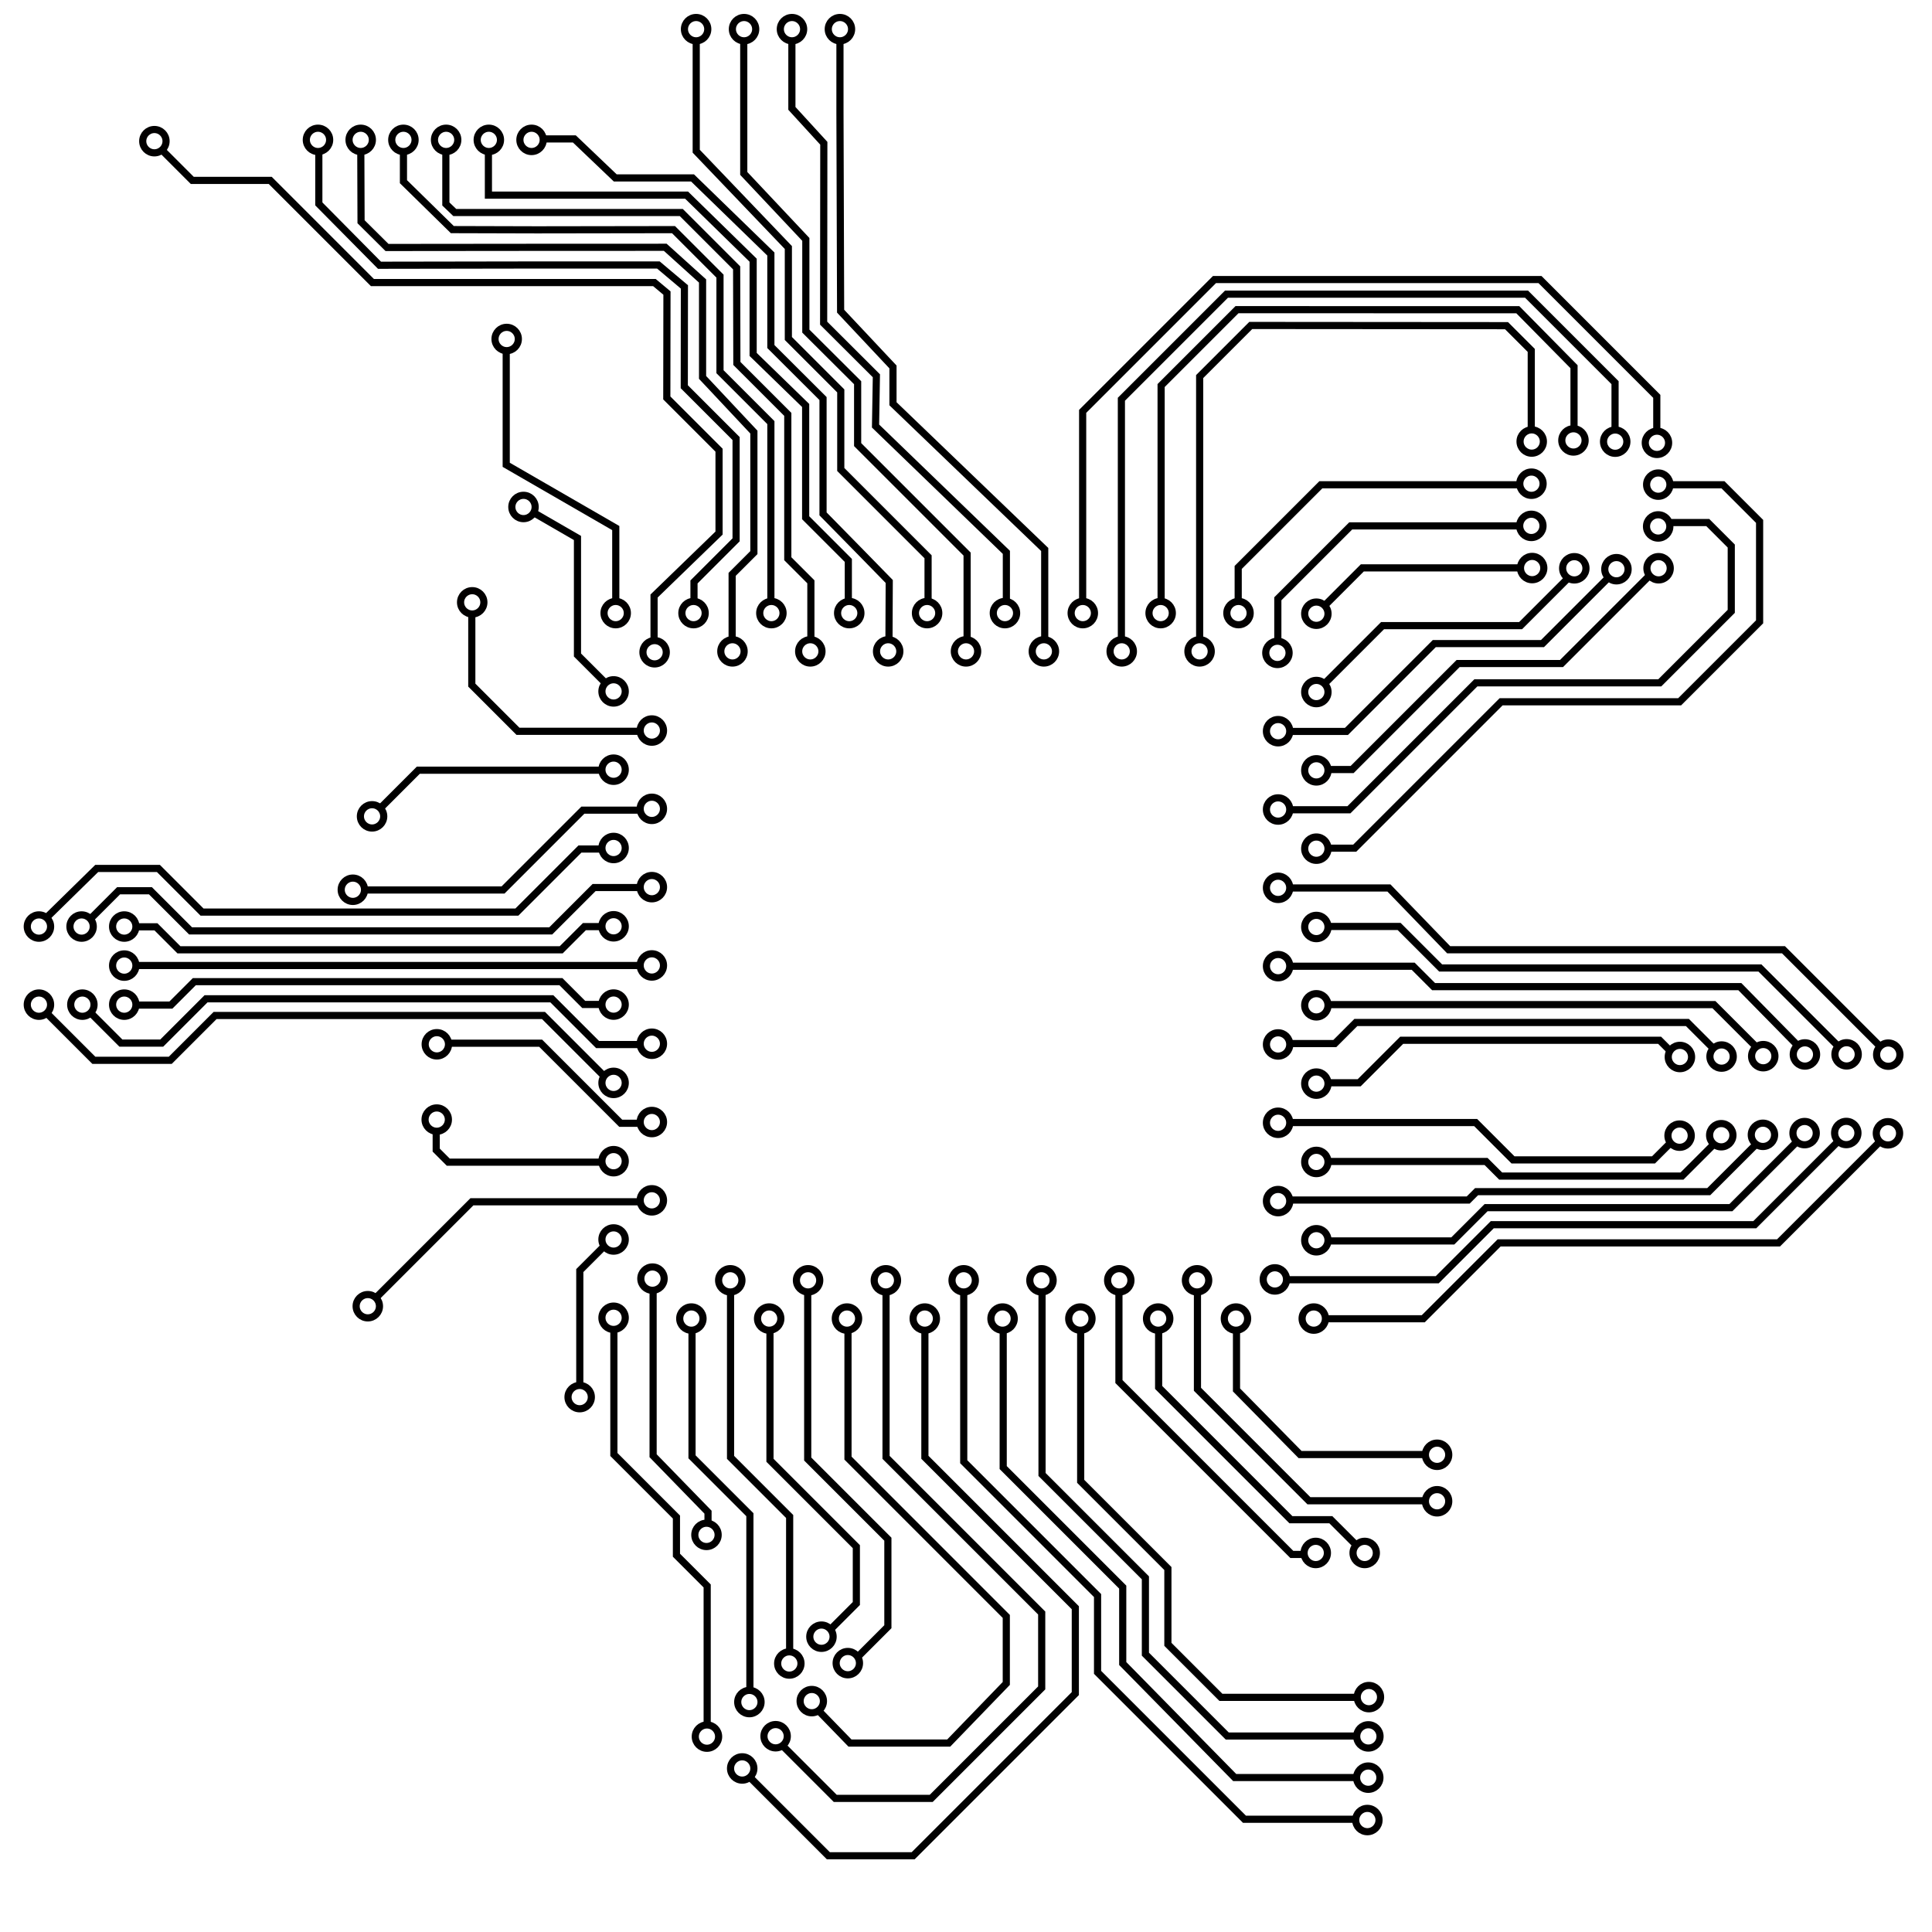 <?xml version="1.0" encoding="UTF-8" standalone="no"?>
<!-- Created with Inkscape (http://www.inkscape.org/) -->

<svg
   width="1000mm"
   height="1000mm"
   viewBox="0 0 1000 1000"
   version="1.1"
   id="svg5"
   inkscape:version="1.1.1 (eb90963e84, 2021-10-02)"
   sodipodi:docname="circuit-board.svg"
   xmlns:inkscape="http://www.inkscape.org/namespaces/inkscape"
   xmlns:sodipodi="http://sodipodi.sourceforge.net/DTD/sodipodi-0.dtd"
   xmlns="http://www.w3.org/2000/svg"
   xmlns:svg="http://www.w3.org/2000/svg">
  <sodipodi:namedview
     id="namedview7"
     pagecolor="#505050"
     bordercolor="#eeeeee"
     borderopacity="1"
     inkscape:pageshadow="0"
     inkscape:pageopacity="0"
     inkscape:pagecheckerboard="0"
     inkscape:document-units="mm"
     showgrid="false"
     width="1000mm"
     inkscape:zoom="0.41336002"
     inkscape:cx="2225.6627"
     inkscape:cy="983.40424"
     inkscape:window-width="2560"
     inkscape:window-height="1376"
     inkscape:window-x="1920"
     inkscape:window-y="27"
     inkscape:window-maximized="1"
     inkscape:current-layer="layer1"
     showguides="true"
     inkscape:guide-bbox="true" />
  <defs
     id="defs2">
    <linearGradient
       id="linearGradient5443"
       inkscape:swatch="solid">
      <stop
         style="stop-color:#020000;stop-opacity:1;"
         offset="0"
         id="stop5441" />
    </linearGradient>
  </defs>
  <g
     inkscape:label="Layer 1"
     inkscape:groupmode="layer"
     id="layer1">
    <g
       id="g4916">
      <circle
         style="fill:none;stroke:#020000;stroke-width:3.704;stroke-miterlimit:4;stroke-dasharray:none;stroke-opacity:1"
         id="path1003-9-9-7"
         cx="641.047"
         cy="317.338"
         r="6.04" />
      <circle
         style="fill:none;stroke:#020000;stroke-width:3.704;stroke-miterlimit:4;stroke-dasharray:none;stroke-opacity:1"
         id="path1003-3-29-4-6-0-90"
         cx="250.363"
         cy="-792.674"
         r="6.04"
         transform="rotate(90)" />
      <path
         style="fill:none;stroke:#000000;stroke-width:3.704;stroke-linecap:butt;stroke-linejoin:miter;stroke-opacity:1;stroke-miterlimit:4;stroke-dasharray:none"
         d="m 640.89,311.5 v -17.804 l 42.769,-42.769 h 102.941"
         id="path4813" />
    </g>
    <g
       id="g20959" />
    <g
       id="g2783">
      <g
         id="g40335">
        <circle
           style="fill:none;stroke:#020000;stroke-width:3.704;stroke-miterlimit:4;stroke-dasharray:none;stroke-opacity:1"
           id="path1003-3-29-4"
           cx="318.678"
           cy="317.338"
           r="6.04" />
        <circle
           style="fill:none;stroke:#020000;stroke-width:3.704;stroke-miterlimit:4;stroke-dasharray:none;stroke-opacity:1"
           id="path1003-3-29-4-7-72-2-6"
           cx="262.255"
           cy="175.466"
           r="6.04" />
        <path
           style="fill:none;stroke:#000000;stroke-width:3.704;stroke-linecap:butt;stroke-linejoin:miter;stroke-opacity:1;stroke-miterlimit:4;stroke-dasharray:none"
           d="M 318.722,311.257 V 273.323 L 262.019,240.585 V 181.743"
           id="path6538" />
      </g>
    </g>
    <g
       id="g2788">
      <circle
         style="fill:none;stroke:#020000;stroke-width:3.704;stroke-miterlimit:4;stroke-dasharray:none;stroke-opacity:1"
         id="path1003-3-29-8"
         cx="338.826"
         cy="337.602"
         r="6.04" />
      <circle
         style="fill:none;stroke:#020000;stroke-width:3.704;stroke-miterlimit:4;stroke-dasharray:none;stroke-opacity:1"
         id="path1003-3-29-4-7-72-2-1"
         cx="79.91"
         cy="73.069"
         r="6.04" />
      <path
         style="fill:none;stroke:#000000;stroke-width:3.704;stroke-linecap:butt;stroke-linejoin:miter;stroke-miterlimit:4;stroke-dasharray:none;stroke-opacity:1"
         d="m 338.538,331.768 v -23.269 L 372.177,275.918 V 233.017 l -27.04,-27.04 0.083,-54.296 -6.49,-5.432 H 284.864 192.754 L 139.871,93.367 H 99.516 L 82.968,76.818"
         id="path6736"
         sodipodi:nodetypes="cccccccccccc" />
    </g>
    <g
       id="g2793">
      <circle
         style="fill:none;stroke:#020000;stroke-width:3.704;stroke-miterlimit:4;stroke-dasharray:none;stroke-opacity:1"
         id="path1003-3-29"
         cx="358.974"
         cy="317.338"
         r="6.04" />
      <circle
         style="fill:none;stroke:#020000;stroke-width:3.704;stroke-miterlimit:4;stroke-dasharray:none;stroke-opacity:1"
         id="path1003-3-29-4-7-72-2"
         cx="164.588"
         cy="72.397"
         r="6.04" />
      <path
         style="fill:none;stroke:#000000;stroke-width:3.704;stroke-linecap:butt;stroke-linejoin:miter;stroke-miterlimit:4;stroke-dasharray:none;stroke-opacity:1"
         d="m 359.209,311.299 v -10.089 l 21.79,-21.79 V 226.992 l -26.815,-26.815 0.064,-51.67 -13.474,-11.358 h -58.624 l -85.721,0.14 -31.406,-31.742 V 78.877"
         id="path6738"
         sodipodi:nodetypes="ccccccccccc" />
    </g>
    <g
       id="g2874">
      <circle
         style="fill:none;stroke:#020000;stroke-width:3.704;stroke-miterlimit:4;stroke-dasharray:none;stroke-opacity:1"
         id="path1003"
         cx="379.122"
         cy="337.141"
         r="6.04" />
      <circle
         style="fill:none;stroke:#020000;stroke-width:3.704;stroke-miterlimit:4;stroke-dasharray:none;stroke-opacity:1"
         id="path1003-3-29-4-7-72"
         cx="186.697"
         cy="72.397"
         r="6.04" />
      <path
         style="fill:none;stroke:#000000;stroke-width:3.704;stroke-linecap:butt;stroke-linejoin:miter;stroke-miterlimit:4;stroke-dasharray:none;stroke-opacity:1"
         d="m 378.953,331.016 v -33.733 l 11.257,-11.257 v -62.375 l -26.562,-28.306 v -49.91 l -19.309,-17.439 -64.102,0.02 -79.924,0.078 -13.435,-13.328 -0.126,-36.452"
         id="path6740"
         sodipodi:nodetypes="ccccccccccc" />
    </g>
    <g
       id="g3036">
      <g
         id="g3079">
        <circle
           style="fill:none;stroke:#020000;stroke-width:3.704;stroke-miterlimit:4;stroke-dasharray:none;stroke-opacity:1"
           id="path1003-6"
           cx="419.418"
           cy="337.141"
           r="6.04" />
        <g
           id="g3164">
          <circle
             style="fill:none;stroke:#020000;stroke-width:3.704;stroke-miterlimit:4;stroke-dasharray:none;stroke-opacity:1"
             id="path1003-3-29-4-7-1"
             cx="230.915"
             cy="72.397"
             r="6.04" />
          <path
             style="fill:none;stroke:#000000;stroke-width:3.704;stroke-linecap:butt;stroke-linejoin:miter;stroke-miterlimit:4;stroke-dasharray:none;stroke-opacity:1"
             d="M 419.711,330.971 V 301.145 l -11.95,-11.95 V 214.475 L 381.402,188.117 381.281,138.646 352.633,109.999 h -76.065 -41.172 l -4.623,-4.427 V 78.423"
             id="path8048"
             sodipodi:nodetypes="ccccccccccc" />
        </g>
      </g>
    </g>
    <g
       id="g3122">
      <circle
         style="fill:none;stroke:#020000;stroke-width:3.704;stroke-miterlimit:4;stroke-dasharray:none;stroke-opacity:1"
         id="path1003-3-29-4-7-7"
         cx="253.024"
         cy="72.397"
         r="6.04" />
      <circle
         style="fill:none;stroke:#020000;stroke-width:3.704;stroke-miterlimit:4;stroke-dasharray:none;stroke-opacity:1"
         id="path1003-3-7"
         cx="439.566"
         cy="317.338"
         r="6.04" />
      <path
         style="fill:none;stroke:#000000;stroke-width:3.704;stroke-linecap:butt;stroke-linejoin:miter;stroke-miterlimit:4;stroke-dasharray:none;stroke-opacity:1"
         d="M 439.094,311.301 V 290.075 L 417.005,267.986 V 209.877 L 389.823,183.453 V 134.685 L 355.375,100.995 H 275.45 252.8 V 78.373"
         id="path8050"
         sodipodi:nodetypes="cccccccccc" />
    </g>
    <g
       id="g2917">
      <circle
         style="fill:none;stroke:#020000;stroke-width:3.704;stroke-miterlimit:4;stroke-dasharray:none;stroke-opacity:1"
         id="path1003-3"
         cx="399.27"
         cy="317.338"
         r="6.04" />
      <g
         id="g3244">
        <circle
           style="fill:none;stroke:#020000;stroke-width:3.704;stroke-miterlimit:4;stroke-dasharray:none;stroke-opacity:1"
           id="path1003-3-29-4-7"
           cx="208.806"
           cy="72.397"
           r="6.04" />
        <path
           style="fill:none;stroke:#000000;stroke-width:3.704;stroke-linecap:butt;stroke-linejoin:miter;stroke-miterlimit:4;stroke-dasharray:none;stroke-opacity:1"
           d="m 399.003,311.431 v -92.696 l -26.338,-26.338 v -49.484 l -24.055,-24.055 -70.66,0.106 -43.83,-0.12 -25.297,-24.805 v -15.553"
           id="path9909"
           sodipodi:nodetypes="ccccccccc" />
      </g>
    </g>
    <g
       id="g3522">
      <circle
         style="fill:none;stroke:#020000;stroke-width:3.704;stroke-miterlimit:4;stroke-dasharray:none;stroke-opacity:1"
         id="path1003-3-29-4-7-2"
         cx="275.134"
         cy="72.397"
         r="6.04" />
      <circle
         style="fill:none;stroke:#020000;stroke-width:3.704;stroke-miterlimit:4;stroke-dasharray:none;stroke-opacity:1"
         id="path1003-5"
         cx="459.714"
         cy="337.141"
         r="6.04" />
      <path
         style="fill:none;stroke:#000000;stroke-width:3.704;stroke-linecap:butt;stroke-linejoin:miter;stroke-miterlimit:4;stroke-dasharray:none;stroke-opacity:1"
         d="M 460.135,330.74 460.267,300.972 445.762,286.126 426,265.988 V 206.29 L 398.999,179.368 V 131.486 L 358.465,92.103 H 318.467 L 297.287,71.903 H 281.583"
         id="path18348"
         sodipodi:nodetypes="ccccccccccc" />
    </g>
    <g
       id="g3603">
      <circle
         style="fill:none;stroke:#020000;stroke-width:3.704;stroke-miterlimit:4;stroke-dasharray:none;stroke-opacity:1"
         id="path1003-3-3"
         cx="479.863"
         cy="317.338"
         r="6.04" />
      <circle
         style="fill:none;stroke:#020000;stroke-width:3.704;stroke-miterlimit:4;stroke-dasharray:none;stroke-opacity:1"
         id="path1003-3-3-9"
         cx="360.303"
         cy="15.095"
         r="6.04" />
      <path
         style="fill:none;stroke:#000000;stroke-width:3.704;stroke-linecap:butt;stroke-linejoin:miter;stroke-miterlimit:4;stroke-dasharray:none;stroke-opacity:1"
         d="m 480.366,311.396 v -23.205 l -45.183,-45.183 v -40.677 l -27.131,-27.131 v -47.083 L 360.366,78.271 V 21.583"
         id="path21372"
         sodipodi:nodetypes="cccccccc" />
    </g>
    <g
       id="g3646">
      <circle
         style="fill:none;stroke:#020000;stroke-width:3.704;stroke-miterlimit:4;stroke-dasharray:none;stroke-opacity:1"
         id="path1003-3-3-7"
         cx="385.117"
         cy="15.095"
         r="6.04" />
      <circle
         style="fill:none;stroke:#020000;stroke-width:3.704;stroke-miterlimit:4;stroke-dasharray:none;stroke-opacity:1"
         id="path1003-56"
         cx="500.011"
         cy="337.141"
         r="6.04" />
      <path
         style="fill:none;stroke:#000000;stroke-width:3.704;stroke-linecap:butt;stroke-linejoin:miter;stroke-miterlimit:4;stroke-dasharray:none;stroke-opacity:1"
         d="M 500.571,331.415 V 286.788 L 443.91,230.127 V 198.093 L 417.097,171.379 V 123.916 L 384.965,89.774 V 21.862"
         id="path21886"
         sodipodi:nodetypes="cccccccc" />
    </g>
    <g
       id="g3765">
      <circle
         style="fill:none;stroke:#020000;stroke-width:3.704;stroke-miterlimit:4;stroke-dasharray:none;stroke-opacity:1"
         id="path1003-3-3-76"
         cx="409.93"
         cy="15.095"
         r="6.04" />
      <circle
         style="fill:none;stroke:#020000;stroke-width:3.704;stroke-miterlimit:4;stroke-dasharray:none;stroke-opacity:1"
         id="path1003-3-2"
         cx="520.159"
         cy="317.338"
         r="6.04" />
      <path
         style="fill:none;stroke:#000000;stroke-width:3.704;stroke-linecap:butt;stroke-linejoin:miter;stroke-miterlimit:4;stroke-dasharray:none;stroke-opacity:1"
         d="m 520.897,311.283 v -25.386 l -67.721,-65.378 0.439,-26.015 -27.301,-27.227 0.09,-93.123 -16.525,-18.051 V 21.273"
         id="path22243"
         sodipodi:nodetypes="cccccccc" />
    </g>
    <g
       id="g3769">
      <g
         id="g3851">
        <circle
           style="fill:none;stroke:#020000;stroke-width:3.704;stroke-miterlimit:4;stroke-dasharray:none;stroke-opacity:1"
           id="path1003-3-3-73"
           cx="434.744"
           cy="15.095"
           r="6.04" />
        <circle
           style="fill:none;stroke:#020000;stroke-width:3.704;stroke-miterlimit:4;stroke-dasharray:none;stroke-opacity:1"
           id="path1003-9"
           cx="540.307"
           cy="337.141"
           r="6.04" />
        <path
           style="fill:none;stroke:#000000;stroke-width:3.704;stroke-linecap:butt;stroke-linejoin:miter;stroke-miterlimit:4;stroke-dasharray:none;stroke-opacity:1"
           d="M 540.742,331.15 V 284.416 L 462.205,208.991 V 189.933 L 435.1,161.071 434.759,58.016 V 21.44"
           id="path22245"
           sodipodi:nodetypes="ccccccc" />
      </g>
    </g>
    <g
       id="g49900">
      <g
         id="g51463">
        <circle
           style="fill:none;stroke:#020000;stroke-width:3.704;stroke-miterlimit:4;stroke-dasharray:none;stroke-opacity:1"
           id="path1003-9-9"
           cx="600.751"
           cy="317.338"
           r="6.04" />
        <circle
           style="fill:none;stroke:#020000;stroke-width:3.704;stroke-miterlimit:4;stroke-dasharray:none;stroke-opacity:1"
           id="path1003-3-29-4-6-0-4"
           cx="227.957"
           cy="-814.418"
           r="6.04"
           transform="rotate(90)" />
        <path
           style="fill:none;stroke:#000000;stroke-width:3.704;stroke-linecap:butt;stroke-linejoin:miter;stroke-miterlimit:4;stroke-dasharray:none;stroke-opacity:1"
           d="M 600.99,311.428 V 199.558 l 39.271,-39.271 145.353,0.015 29.097,29.506 v 31.928"
           id="path25149"
           sodipodi:nodetypes="cccccc" />
      </g>
    </g>
    <g
       id="g51458">
      <circle
         style="fill:none;stroke:#020000;stroke-width:3.704;stroke-miterlimit:4;stroke-dasharray:none;stroke-opacity:1"
         id="path1003-9-31"
         cx="580.603"
         cy="337.141"
         r="6.04" />
      <circle
         style="fill:none;stroke:#020000;stroke-width:3.704;stroke-miterlimit:4;stroke-dasharray:none;stroke-opacity:1"
         id="path1003-3-29-4-6-0-9"
         cx="228.598"
         cy="-836.025"
         r="6.04"
         transform="rotate(90)" />
      <path
         style="fill:none;stroke:#000000;stroke-width:3.704;stroke-linecap:butt;stroke-linejoin:miter;stroke-miterlimit:4;stroke-dasharray:none;stroke-opacity:1"
         d="m 580.43,331.187 v -124.538 l 54.403,-54.403 h 155.299 l 5.402,5.402 40.414,40.414 v 24.168"
         id="path25316"
         sodipodi:nodetypes="ccccccc" />
    </g>
    <g
       id="g51453">
      <circle
         style="fill:none;stroke:#020000;stroke-width:3.704;stroke-miterlimit:4;stroke-dasharray:none;stroke-opacity:1"
         id="path1003-3-1"
         cx="560.455"
         cy="317.338"
         r="6.04" />
      <circle
         style="fill:none;stroke:#020000;stroke-width:3.704;stroke-miterlimit:4;stroke-dasharray:none;stroke-opacity:1"
         id="path1003-3-29-4-6-0-5"
         cx="229.202"
         cy="-857.631"
         r="6.04"
         transform="rotate(90)" />
      <path
         style="fill:none;stroke:#000000;stroke-width:3.704;stroke-linecap:butt;stroke-linejoin:miter;stroke-miterlimit:4;stroke-dasharray:none;stroke-opacity:1"
         d="m 560.379,311.545 v -98.62 l 68.232,-68.232 h 168.483 l 8.491,8.491 51.966,51.966 v 18.585"
         id="path25693"
         sodipodi:nodetypes="ccccccc" />
    </g>
    <g
       id="g49895">
      <g
         id="g51468">
        <circle
           style="fill:none;stroke:#020000;stroke-width:3.704;stroke-miterlimit:4;stroke-dasharray:none;stroke-opacity:1"
           id="path1003-9-9-4"
           cx="620.899"
           cy="337.141"
           r="6.04" />
        <circle
           style="fill:none;stroke:#020000;stroke-width:3.704;stroke-miterlimit:4;stroke-dasharray:none;stroke-opacity:1"
           id="path1003-3-29-4-6-0"
           cx="228.531"
           cy="-792.812"
           r="6.04"
           transform="rotate(90)" />
        <path
           style="fill:none;stroke:#000000;stroke-width:3.704;stroke-linecap:butt;stroke-linejoin:miter;stroke-miterlimit:4;stroke-dasharray:none;stroke-opacity:1"
           d="M 620.945,330.985 V 194.908 l 26.443,-26.443 132.384,0.101 12.805,12.802 v 41.288"
           id="path26185"
           sodipodi:nodetypes="cccccc" />
      </g>
    </g>
    <g
       id="g4926">
      <circle
         style="fill:none;stroke:#020000;stroke-width:3.704;stroke-miterlimit:4;stroke-dasharray:none;stroke-opacity:1"
         id="path1003-3-29-4-6"
         cx="317.656"
         cy="-681.343"
         r="6.04"
         transform="rotate(90)" />
      <circle
         style="fill:none;stroke:#020000;stroke-width:3.704;stroke-miterlimit:4;stroke-dasharray:none;stroke-opacity:1"
         id="path1003-3-29-4-6-0-6"
         cx="294.026"
         cy="-793.038"
         r="6.04"
         transform="rotate(90)" />
      <path
         style="fill:none;stroke:#000000;stroke-width:3.704;stroke-linecap:butt;stroke-linejoin:miter;stroke-opacity:1;stroke-miterlimit:4;stroke-dasharray:none"
         d="m 685.706,313.364 19.429,-19.429 h 82.14"
         id="path4564" />
    </g>
    <g
       id="g4921">
      <circle
         style="fill:none;stroke:#020000;stroke-width:3.704;stroke-miterlimit:4;stroke-dasharray:none;stroke-opacity:1"
         id="path1003-3-29-8-0"
         cx="337.925"
         cy="-661.195"
         r="6.04"
         transform="rotate(90)" />
      <circle
         style="fill:none;stroke:#020000;stroke-width:3.704;stroke-miterlimit:4;stroke-dasharray:none;stroke-opacity:1"
         id="path1003-3-29-4-6-0-90-9"
         cx="272.194"
         cy="-792.621"
         r="6.04"
         transform="rotate(90)" />
      <path
         style="fill:none;stroke:#000000;stroke-width:3.704;stroke-linecap:butt;stroke-linejoin:miter;stroke-opacity:1;stroke-miterlimit:4;stroke-dasharray:none"
         d="m 661.401,331.475 v -21.547 l 37.726,-37.726 h 87.617"
         id="path4698" />
    </g>
    <g
       id="g5598">
      <circle
         style="fill:none;stroke:#020000;stroke-width:3.704;stroke-miterlimit:4;stroke-dasharray:none;stroke-opacity:1"
         id="path1003-3-29-1"
         cx="358.194"
         cy="-681.343"
         r="6.04"
         transform="rotate(90)" />
      <circle
         style="fill:none;stroke:#020000;stroke-width:3.704;stroke-miterlimit:4;stroke-dasharray:none;stroke-opacity:1"
         id="path1003-3-29-4-6-0-90-9-1"
         cx="294.147"
         cy="-814.853"
         r="6.04"
         transform="rotate(90)" />
      <path
         style="fill:none;stroke:#000000;stroke-width:3.704;stroke-linecap:butt;stroke-linejoin:miter;stroke-opacity:1;stroke-miterlimit:4;stroke-dasharray:none"
         d="M 685.623,353.81 715.612,323.822 h 71.455 l 23.866,-23.866"
         id="path4963" />
    </g>
    <g
       id="g5603">
      <circle
         style="fill:none;stroke:#020000;stroke-width:3.704;stroke-miterlimit:4;stroke-dasharray:none;stroke-opacity:1"
         id="path1003-50"
         cx="378.462"
         cy="-661.541"
         r="6.04"
         transform="rotate(90)" />
      <circle
         style="fill:none;stroke:#020000;stroke-width:3.704;stroke-miterlimit:4;stroke-dasharray:none;stroke-opacity:1"
         id="path1003-3-29-4-6-0-90-9-7"
         cx="294.619"
         cy="-836.667"
         r="6.04"
         transform="rotate(90)" />
      <path
         style="fill:none;stroke:#000000;stroke-width:3.704;stroke-linecap:butt;stroke-linejoin:miter;stroke-miterlimit:4;stroke-dasharray:none;stroke-opacity:1"
         d="m 667.948,378.588 h 28.964 l 45.469,-45.469 h 56.005 l 34.296,-34.296"
         id="path5160"
         sodipodi:nodetypes="ccccc" />
    </g>
    <g
       id="g5608">
      <circle
         style="fill:none;stroke:#020000;stroke-width:3.704;stroke-miterlimit:4;stroke-dasharray:none;stroke-opacity:1"
         id="path1003-3-36"
         cx="398.731"
         cy="-681.343"
         r="6.04"
         transform="rotate(90)" />
      <circle
         style="fill:none;stroke:#020000;stroke-width:3.704;stroke-miterlimit:4;stroke-dasharray:none;stroke-opacity:1"
         id="path1003-3-29-4-6-0-1"
         cx="294.123"
         cy="-858.481"
         r="6.04"
         transform="rotate(90)" />
      <path
         style="fill:none;stroke:#000000;stroke-width:3.704;stroke-linecap:butt;stroke-linejoin:miter;stroke-miterlimit:4;stroke-dasharray:none;stroke-opacity:1"
         d="m 687.889,398.316 h 11.96 l 54.876,-54.876 h 53.521 l 45.181,-45.181"
         id="path5162"
         sodipodi:nodetypes="ccccc" />
    </g>
    <g
       id="g6022">
      <circle
         style="fill:none;stroke:#020000;stroke-width:3.704;stroke-miterlimit:4;stroke-dasharray:none;stroke-opacity:1"
         id="path1003-3-29-4-6-0-90-9-71"
         cx="272.482"
         cy="-858.266"
         r="6.04"
         transform="rotate(90)" />
      <circle
         style="fill:none;stroke:#020000;stroke-width:3.704;stroke-miterlimit:4;stroke-dasharray:none;stroke-opacity:1"
         id="path1003-6-3"
         cx="419"
         cy="-661.541"
         r="6.04"
         transform="rotate(90)" />
      <path
         style="fill:none;stroke:#000000;stroke-width:3.704;stroke-linecap:butt;stroke-linejoin:miter;stroke-miterlimit:4;stroke-dasharray:none;stroke-opacity:1"
         d="m 667.077,419.124 h 31.136 l 65.685,-65.685 h 95.2 l 37.001,-37.001 v -33.806 l -12.16,-12.16 h -18.906"
         id="path5788"
         sodipodi:nodetypes="cccccccc" />
    </g>
    <g
       id="g6027">
      <circle
         style="fill:none;stroke:#020000;stroke-width:3.704;stroke-miterlimit:4;stroke-dasharray:none;stroke-opacity:1"
         id="path1003-3-29-4-6-0-90-9-15"
         cx="250.842"
         cy="-858.315"
         r="6.04"
         transform="rotate(90)" />
      <circle
         style="fill:none;stroke:#020000;stroke-width:3.704;stroke-miterlimit:4;stroke-dasharray:none;stroke-opacity:1"
         id="path1003-3-7-2"
         cx="439.268"
         cy="-681.343"
         r="6.04"
         transform="rotate(90)" />
      <path
         style="fill:none;stroke:#000000;stroke-width:3.704;stroke-linecap:butt;stroke-linejoin:miter;stroke-miterlimit:4;stroke-dasharray:none;stroke-opacity:1"
         d="m 687.747,439.012 h 13.455 l 75.764,-75.764 h 92.407 l 41.394,-41.394 v -51.988 l -18.939,-18.939 h -27.088"
         id="path5790"
         sodipodi:nodetypes="cccccccc" />
    </g>
    <g
       id="g20516">
      <circle
         style="fill:none;stroke:#020000;stroke-width:3.704;stroke-miterlimit:4;stroke-dasharray:none;stroke-opacity:1"
         id="path1003-5-0"
         cx="459.537"
         cy="-661.541"
         r="6.04"
         transform="rotate(90)" />
      <circle
         style="fill:none;stroke:#020000;stroke-width:3.704;stroke-miterlimit:4;stroke-dasharray:none;stroke-opacity:1"
         id="path1003-9-9-76-3-1"
         cx="545.884"
         cy="-977.363"
         r="6.04"
         transform="rotate(90)" />
      <path
         style="fill:none;stroke:#000000;stroke-width:3.704;stroke-linecap:butt;stroke-linejoin:miter;stroke-miterlimit:4;stroke-dasharray:none;stroke-opacity:1"
         d="m 667.932,459.624 h 50.991 l 30.897,31.955 h 173.294 l 49.694,49.694"
         id="path1148"
         sodipodi:nodetypes="ccccc" />
    </g>
    <g
       id="g20521">
      <circle
         style="fill:none;stroke:#020000;stroke-width:3.704;stroke-miterlimit:4;stroke-dasharray:none;stroke-opacity:1"
         id="path1003-3-3-6"
         cx="479.806"
         cy="-681.343"
         r="6.04"
         transform="rotate(90)" />
      <circle
         style="fill:none;stroke:#020000;stroke-width:3.704;stroke-miterlimit:4;stroke-dasharray:none;stroke-opacity:1"
         id="path1003-9-9-76-67-2"
         cx="545.724"
         cy="-955.794"
         r="6.04"
         transform="rotate(90)" />
      <path
         style="fill:none;stroke:#000000;stroke-width:3.704;stroke-linecap:butt;stroke-linejoin:miter;stroke-miterlimit:4;stroke-dasharray:none;stroke-opacity:1"
         d="m 687.851,479.538 h 36.334 l 21.498,21.498 h 153.578 11.687 l 39.992,39.992"
         id="path1392"
         sodipodi:nodetypes="cccccc" />
    </g>
    <g
       id="g20526">
      <circle
         style="fill:none;stroke:#020000;stroke-width:3.704;stroke-miterlimit:4;stroke-dasharray:none;stroke-opacity:1"
         id="path1003-56-1"
         cx="500.074"
         cy="-661.541"
         r="6.04"
         transform="rotate(90)" />
      <circle
         style="fill:none;stroke:#020000;stroke-width:3.704;stroke-miterlimit:4;stroke-dasharray:none;stroke-opacity:1"
         id="path1003-9-9-76-5-7"
         cx="545.785"
         cy="-934.225"
         r="6.04"
         transform="rotate(90)" />
      <path
         style="fill:none;stroke:#000000;stroke-width:3.704;stroke-linecap:butt;stroke-linejoin:miter;stroke-miterlimit:4;stroke-dasharray:none;stroke-opacity:1"
         d="m 667.089,500.123 h 64.373 l 10.548,10.548 h 158.52 l 29.653,30.182"
         id="path2208"
         sodipodi:nodetypes="ccccc" />
    </g>
    <g
       id="g20531">
      <circle
         style="fill:none;stroke:#020000;stroke-width:3.704;stroke-miterlimit:4;stroke-dasharray:none;stroke-opacity:1"
         id="path1003-3-2-5"
         cx="520.343"
         cy="-681.343"
         r="6.04"
         transform="rotate(90)" />
      <circle
         style="fill:none;stroke:#020000;stroke-width:3.704;stroke-miterlimit:4;stroke-dasharray:none;stroke-opacity:1"
         id="path1003-9-9-76-35-0"
         cx="546.669"
         cy="-912.656"
         r="6.04"
         transform="rotate(90)" />
      <path
         style="fill:none;stroke:#000000;stroke-width:3.704;stroke-linecap:butt;stroke-linejoin:miter;stroke-miterlimit:4;stroke-dasharray:none;stroke-opacity:1"
         d="m 688.154,519.994 h 198.977 l 22.938,22.938"
         id="path2756"
         sodipodi:nodetypes="ccc" />
    </g>
    <g
       id="g20536">
      <circle
         style="fill:none;stroke:#020000;stroke-width:3.704;stroke-miterlimit:4;stroke-dasharray:none;stroke-opacity:1"
         id="path1003-9-5"
         cx="540.612"
         cy="-661.541"
         r="6.04"
         transform="rotate(90)" />
      <circle
         style="fill:none;stroke:#020000;stroke-width:3.704;stroke-miterlimit:4;stroke-dasharray:none;stroke-opacity:1"
         id="path1003-9-9-76-62-9"
         cx="546.874"
         cy="-891.087"
         r="6.04"
         transform="rotate(90)" />
      <path
         style="fill:none;stroke:#000000;stroke-width:3.704;stroke-linecap:butt;stroke-linejoin:miter;stroke-miterlimit:4;stroke-dasharray:none;stroke-opacity:1"
         d="m 667.187,540.151 h 23.694 l 10.902,-10.902 h 171.626 l 13.444,13.444"
         id="path3304"
         sodipodi:nodetypes="ccccc" />
    </g>
    <g
       id="g20541">
      <circle
         style="fill:none;stroke:#020000;stroke-width:3.704;stroke-miterlimit:4;stroke-dasharray:none;stroke-opacity:1"
         id="path1003-9-9-76-9-3"
         cx="547.098"
         cy="-869.518"
         r="6.04"
         transform="rotate(90)" />
      <circle
         style="fill:none;stroke:#020000;stroke-width:3.704;stroke-miterlimit:4;stroke-dasharray:none;stroke-opacity:1"
         id="path1003-3-1-9"
         cx="560.88"
         cy="-681.343"
         r="6.04"
         transform="rotate(90)" />
      <path
         style="fill:none;stroke:#000000;stroke-width:3.704;stroke-linecap:butt;stroke-linejoin:miter;stroke-miterlimit:4;stroke-dasharray:none;stroke-opacity:1"
         d="m 687.353,560.443 h 16.155 l 22.005,-22.005 h 133.494 l 5.709,5.709"
         id="path4574"
         sodipodi:nodetypes="ccccc" />
    </g>
    <g
       id="g20683">
      <circle
         style="fill:none;stroke:#020000;stroke-width:3.704;stroke-miterlimit:4;stroke-dasharray:none;stroke-opacity:1"
         id="path1003-9-9-76-3"
         cx="586.597"
         cy="-977.202"
         r="6.04"
         transform="rotate(90)" />
      <circle
         style="fill:none;stroke:#020000;stroke-width:3.704;stroke-miterlimit:4;stroke-dasharray:none;stroke-opacity:1"
         id="path1003-3-29-4-6-5"
         cx="-680.004"
         cy="-682.492"
         r="6.04"
         transform="scale(-1)" />
      <path
         style="fill:none;stroke:#000000;stroke-width:3.704;stroke-linecap:butt;stroke-linejoin:miter;stroke-miterlimit:4;stroke-dasharray:none;stroke-opacity:1"
         d="m 686.064,682.587 h 50.621 l 39.256,-39.256 h 144.611 l 52,-52"
         id="path5658"
         sodipodi:nodetypes="ccccc" />
    </g>
    <g
       id="g20602">
      <circle
         style="fill:none;stroke:#020000;stroke-width:3.704;stroke-miterlimit:4;stroke-dasharray:none;stroke-opacity:1"
         id="path1003-9-9-76-67"
         cx="586.438"
         cy="-955.633"
         r="6.04"
         transform="rotate(90)" />
      <circle
         style="fill:none;stroke:#020000;stroke-width:3.704;stroke-miterlimit:4;stroke-dasharray:none;stroke-opacity:1"
         id="path1003-3-29-8-0-2"
         cx="-659.87"
         cy="-662.223"
         r="6.04"
         transform="scale(-1)" />
      <path
         style="fill:none;stroke:#000000;stroke-width:3.704;stroke-linecap:butt;stroke-linejoin:miter;stroke-miterlimit:4;stroke-dasharray:none;stroke-opacity:1"
         d="m 665.84,662.383 h 78.074 l 28.468,-28.468 h 135.885 l 43.099,-43.099"
         id="path6020"
         sodipodi:nodetypes="ccccc" />
    </g>
    <g
       id="g20597">
      <circle
         style="fill:none;stroke:#020000;stroke-width:3.704;stroke-miterlimit:4;stroke-dasharray:none;stroke-opacity:1"
         id="path1003-9-9-76-5"
         cx="586.499"
         cy="-934.064"
         r="6.04"
         transform="rotate(90)" />
      <circle
         style="fill:none;stroke:#020000;stroke-width:3.704;stroke-miterlimit:4;stroke-dasharray:none;stroke-opacity:1"
         id="path1003-9-9-7-6"
         cx="641.955"
         cy="-681.343"
         r="6.04"
         transform="rotate(90)" />
      <path
         style="fill:none;stroke:#000000;stroke-width:3.704;stroke-linecap:butt;stroke-linejoin:miter;stroke-opacity:1;stroke-miterlimit:4;stroke-dasharray:none"
         d="m 687.307,642.309 h 64.657 l 17.224,-17.224 h 126.714 l 33.86,-33.86"
         id="path6230" />
    </g>
    <g
       id="g53005">
      <g
         id="g20554" />
      <g
         id="g53068">
        <circle
           style="fill:none;stroke:#020000;stroke-width:3.704;stroke-miterlimit:4;stroke-dasharray:none;stroke-opacity:1"
           id="path1003-9-9-76-35"
           cx="587.383"
           cy="-912.495"
           r="6.04"
           transform="rotate(90)" />
        <circle
           style="fill:none;stroke:#020000;stroke-width:3.704;stroke-miterlimit:4;stroke-dasharray:none;stroke-opacity:1"
           id="path1003-9-9-4-5"
           cx="621.686"
           cy="-661.541"
           r="6.04"
           transform="rotate(90)" />
        <path
           style="fill:none;stroke:#000000;stroke-width:3.704;stroke-linecap:butt;stroke-linejoin:miter;stroke-miterlimit:4;stroke-dasharray:none;stroke-opacity:1"
           d="m 668.307,621.134 h 91.628 l 4.335,-4.335 h 120.175 l 24.381,-24.381"
           id="path6284"
           sodipodi:nodetypes="ccccc" />
      </g>
    </g>
    <g
       id="g20551">
      <circle
         style="fill:none;stroke:#020000;stroke-width:3.704;stroke-miterlimit:4;stroke-dasharray:none;stroke-opacity:1"
         id="path1003-9-9-76"
         cx="601.418"
         cy="-681.343"
         r="6.04"
         transform="rotate(90)" />
      <circle
         style="fill:none;stroke:#020000;stroke-width:3.704;stroke-miterlimit:4;stroke-dasharray:none;stroke-opacity:1"
         id="path1003-9-9-76-62"
         cx="587.588"
         cy="-890.925"
         r="6.04"
         transform="rotate(90)" />
      <path
         style="fill:none;stroke:#000000;stroke-width:3.704;stroke-linecap:butt;stroke-linejoin:miter;stroke-miterlimit:4;stroke-dasharray:none;stroke-opacity:1"
         d="m 687.25,601.172 h 81.938 l 7.551,7.551 h 93.862 l 16.618,-16.618"
         id="path6836"
         sodipodi:nodetypes="ccccc" />
    </g>
    <g
       id="g20546">
      <circle
         style="fill:none;stroke:#020000;stroke-width:3.704;stroke-miterlimit:4;stroke-dasharray:none;stroke-opacity:1"
         id="path1003-9-31-4"
         cx="581.149"
         cy="-661.541"
         r="6.04"
         transform="rotate(90)" />
      <circle
         style="fill:none;stroke:#020000;stroke-width:3.704;stroke-miterlimit:4;stroke-dasharray:none;stroke-opacity:1"
         id="path1003-9-9-76-9"
         cx="587.812"
         cy="-869.356"
         r="6.04"
         transform="rotate(90)" />
      <path
         style="fill:none;stroke:#000000;stroke-width:3.704;stroke-linecap:butt;stroke-linejoin:miter;stroke-miterlimit:4;stroke-dasharray:none;stroke-opacity:1"
         d="m 667.451,581.017 h 96.335 l 19.332,19.332 h 72.744 l 8.699,-8.699"
         id="path6890"
         sodipodi:nodetypes="ccccc" />
    </g>
    <g
       id="g20688">
      <circle
         style="fill:none;stroke:#020000;stroke-width:3.704;stroke-miterlimit:4;stroke-dasharray:none;stroke-opacity:1"
         id="path1003-3-29-1-5"
         cx="-639.735"
         cy="-682.492"
         r="6.04"
         transform="scale(-1)" />
      <circle
         style="fill:none;stroke:#020000;stroke-width:3.704;stroke-miterlimit:4;stroke-dasharray:none;stroke-opacity:1"
         id="path1003-3-3-6-4-6"
         cx="-743.826"
         cy="-752.988"
         r="6.04"
         transform="scale(-1)" />
      <path
         style="fill:none;stroke:#000000;stroke-width:3.704;stroke-linecap:butt;stroke-linejoin:miter;stroke-miterlimit:4;stroke-dasharray:none;stroke-opacity:1"
         d="m 640.01,688.134 0,31.294 32.921,33.45 h 64.204"
         id="path8860"
         sodipodi:nodetypes="cccc" />
    </g>
    <g
       id="g20693">
      <circle
         style="fill:none;stroke:#020000;stroke-width:3.704;stroke-miterlimit:4;stroke-dasharray:none;stroke-opacity:1"
         id="path1003-50-7"
         cx="-619.601"
         cy="-662.689"
         r="6.04"
         transform="scale(-1)" />
      <circle
         style="fill:none;stroke:#020000;stroke-width:3.704;stroke-miterlimit:4;stroke-dasharray:none;stroke-opacity:1"
         id="path1003-3-3-6-4-6-0"
         cx="-743.826"
         cy="-777.051"
         r="6.04"
         transform="scale(-1)" />
      <path
         style="fill:none;stroke:#000000;stroke-width:3.704;stroke-linecap:butt;stroke-linejoin:miter;stroke-opacity:1;stroke-miterlimit:4;stroke-dasharray:none"
         d="m 619.799,668.984 v 50.109 l 57.684,57.684 h 60.133"
         id="path8862" />
    </g>
    <g
       id="g20774">
      <circle
         style="fill:none;stroke:#020000;stroke-width:3.704;stroke-miterlimit:4;stroke-dasharray:none;stroke-opacity:1"
         id="path1003-3-36-4"
         cx="-599.467"
         cy="-682.492"
         r="6.04"
         transform="scale(-1)" />
      <circle
         style="fill:none;stroke:#020000;stroke-width:3.704;stroke-miterlimit:4;stroke-dasharray:none;stroke-opacity:1"
         id="path1003-3-3-6-4-6-6"
         cx="-706.362"
         cy="-803.807"
         r="6.04"
         transform="scale(-1)" />
      <path
         style="fill:none;stroke:#000000;stroke-width:3.704;stroke-linecap:butt;stroke-linejoin:miter;stroke-opacity:1;stroke-miterlimit:4;stroke-dasharray:none"
         d="m 599.706,687.996 v 30.139 l 68.465,68.465 h 20.663 l 12.823,12.823"
         id="path8864" />
    </g>
    <g
       id="g20779">
      <circle
         style="fill:none;stroke:#020000;stroke-width:3.704;stroke-miterlimit:4;stroke-dasharray:none;stroke-opacity:1"
         id="path1003-6-3-4"
         cx="-579.333"
         cy="-662.689"
         r="6.04"
         transform="scale(-1)" />
      <circle
         style="fill:none;stroke:#020000;stroke-width:3.704;stroke-miterlimit:4;stroke-dasharray:none;stroke-opacity:1"
         id="path1003-3-3-6-4-6-2"
         cx="-681.027"
         cy="-803.807"
         r="6.04"
         transform="scale(-1)" />
      <path
         style="fill:none;stroke:#000000;stroke-width:3.704;stroke-linecap:butt;stroke-linejoin:miter;stroke-miterlimit:4;stroke-dasharray:none;stroke-opacity:1"
         d="m 579.159,667.99 v 47.103 l 89.484,89.484 h 6.662"
         id="path8866"
         sodipodi:nodetypes="cccc" />
    </g>
    <g
       id="g20784">
      <circle
         style="fill:none;stroke:#020000;stroke-width:3.704;stroke-miterlimit:4;stroke-dasharray:none;stroke-opacity:1"
         id="path1003-3-7-2-7"
         cx="-559.199"
         cy="-682.492"
         r="6.04"
         transform="scale(-1)" />
      <circle
         style="fill:none;stroke:#020000;stroke-width:3.704;stroke-miterlimit:4;stroke-dasharray:none;stroke-opacity:1"
         id="path1003-3-3-6-4-6-61"
         cx="-708.541"
         cy="-878.424"
         r="6.04"
         transform="scale(-1)" />
      <path
         style="fill:none;stroke:#000000;stroke-width:3.704;stroke-linecap:butt;stroke-linejoin:miter;stroke-miterlimit:4;stroke-dasharray:none;stroke-opacity:1"
         d="m 559.358,688.889 v 77.839 l 45.138,45.138 v 39.24 l 27.437,27.437 h 70.977"
         id="path12154"
         sodipodi:nodetypes="cccccc" />
    </g>
    <g
       id="g20789">
      <circle
         style="fill:none;stroke:#020000;stroke-width:3.704;stroke-miterlimit:4;stroke-dasharray:none;stroke-opacity:1"
         id="path1003-5-0-4"
         cx="-539.065"
         cy="-662.689"
         r="6.04"
         transform="scale(-1)" />
      <circle
         style="fill:none;stroke:#020000;stroke-width:3.704;stroke-miterlimit:4;stroke-dasharray:none;stroke-opacity:1"
         id="path1003-3-3-6-4-6-8"
         cx="-708.266"
         cy="-898.757"
         r="6.04"
         transform="scale(-1)" />
      <path
         style="fill:none;stroke:#000000;stroke-width:3.704;stroke-linecap:butt;stroke-linejoin:miter;stroke-miterlimit:4;stroke-dasharray:none;stroke-opacity:1"
         d="m 539.352,668.67 v 94.516 l 53.505,53.505 v 39.506 l 42.363,42.363 h 68.012"
         id="path12516"
         sodipodi:nodetypes="cccccc" />
    </g>
    <g
       id="g20794">
      <circle
         style="fill:none;stroke:#020000;stroke-width:3.704;stroke-miterlimit:4;stroke-dasharray:none;stroke-opacity:1"
         id="path1003-3-3-6-4"
         cx="-518.931"
         cy="-682.492"
         r="6.04"
         transform="scale(-1)" />
      <circle
         style="fill:none;stroke:#020000;stroke-width:3.704;stroke-miterlimit:4;stroke-dasharray:none;stroke-opacity:1"
         id="path1003-3-3-6-4-6-7"
         cx="-708.204"
         cy="-920.114"
         r="6.04"
         transform="scale(-1)" />
      <path
         style="fill:none;stroke:#000000;stroke-width:3.704;stroke-linecap:butt;stroke-linejoin:miter;stroke-miterlimit:4;stroke-dasharray:none;stroke-opacity:1"
         d="m 519.254,688.672 v 70.943 l 61.867,61.867 v 39.558 l 57.954,59.012 h 63.81"
         id="path13862"
         sodipodi:nodetypes="cccccc" />
    </g>
    <g
       id="g20875">
      <circle
         style="fill:none;stroke:#020000;stroke-width:3.704;stroke-miterlimit:4;stroke-dasharray:none;stroke-opacity:1"
         id="path1003-3-3-6-4-6-9"
         cx="-707.747"
         cy="-942.05"
         r="6.04"
         transform="scale(-1)" />
      <circle
         style="fill:none;stroke:#020000;stroke-width:3.704;stroke-miterlimit:4;stroke-dasharray:none;stroke-opacity:1"
         id="path1003-56-1-3"
         cx="-498.797"
         cy="-662.689"
         r="6.04"
         transform="scale(-1)" />
      <path
         style="fill:none;stroke:#000000;stroke-width:3.704;stroke-linecap:butt;stroke-linejoin:miter;stroke-miterlimit:4;stroke-dasharray:none;stroke-opacity:1"
         d="m 498.826,669.041 v 87.547 l 69.268,69.268 v 39.751 l 76.031,76.031 h 58.634"
         id="path15094"
         sodipodi:nodetypes="cccccc" />
    </g>
    <g
       id="g20918">
      <g
         id="g53155">
        <circle
           style="fill:none;stroke:#020000;stroke-width:3.704;stroke-miterlimit:4;stroke-dasharray:none;stroke-opacity:1"
           id="path1003-3-3-6-4-6-92"
           cx="-384.164"
           cy="-915.35"
           r="6.04"
           transform="scale(-1)" />
        <circle
           style="fill:none;stroke:#020000;stroke-width:3.704;stroke-miterlimit:4;stroke-dasharray:none;stroke-opacity:1"
           id="path1003-3-2-5-0"
           cx="-478.662"
           cy="-682.492"
           r="6.04"
           transform="scale(-1)" />
        <path
           style="fill:none;stroke:#000000;stroke-width:3.704;stroke-linecap:butt;stroke-linejoin:miter;stroke-miterlimit:4;stroke-dasharray:none;stroke-opacity:1"
           d="m 478.718,688.725 v 65.568 l 77.867,77.867 v 44.442 l -83.93,83.93 h -43.902 l -40.786,-40.786"
           id="path15984"
           sodipodi:nodetypes="ccccccc" />
      </g>
    </g>
    <g
       id="g53112">
      <circle
         style="fill:none;stroke:#020000;stroke-width:3.704;stroke-miterlimit:4;stroke-dasharray:none;stroke-opacity:1"
         id="path1003-3-3-6-4-6-75"
         cx="-401.457"
         cy="-898.666"
         r="6.04"
         transform="scale(-1)" />
      <circle
         style="fill:none;stroke:#020000;stroke-width:3.704;stroke-miterlimit:4;stroke-dasharray:none;stroke-opacity:1"
         id="path1003-9-5-7"
         cx="-458.528"
         cy="-662.689"
         r="6.04"
         transform="scale(-1)" />
      <path
         style="fill:none;stroke:#000000;stroke-width:3.704;stroke-linecap:butt;stroke-linejoin:miter;stroke-opacity:1;stroke-miterlimit:4;stroke-dasharray:none"
         d="m 458.615,668.939 v 85.391 l 80.565,80.565 v 38.763 l -57.175,57.175 h -49.699 l -27.685,-27.685"
         id="path16570" />
    </g>
    <g
       id="g21002">
      <circle
         style="fill:none;stroke:#020000;stroke-width:3.704;stroke-miterlimit:4;stroke-dasharray:none;stroke-opacity:1"
         id="path1003-3-3-6-4-6-23"
         cx="-420.174"
         cy="-880.494"
         r="6.04"
         transform="scale(-1)" />
      <circle
         style="fill:none;stroke:#020000;stroke-width:3.704;stroke-miterlimit:4;stroke-dasharray:none;stroke-opacity:1"
         id="path1003-3-1-9-4"
         cx="-438.394"
         cy="-682.492"
         r="6.04"
         transform="scale(-1)" />
      <path
         style="fill:none;stroke:#000000;stroke-width:3.704;stroke-linecap:butt;stroke-linejoin:miter;stroke-miterlimit:4;stroke-dasharray:none;stroke-opacity:1"
         d="m 438.915,689.048 v 65.674 l 81.94,81.94 v 34.681 L 491.048,902.21 H 439.956 l -17.425,-17.954"
         id="path16572"
         sodipodi:nodetypes="ccccccc" />
    </g>
    <g
       id="g21045">
      <circle
         style="fill:none;stroke:#020000;stroke-width:3.704;stroke-miterlimit:4;stroke-dasharray:none;stroke-opacity:1"
         id="path1003-3-3-6-4-6-20"
         cx="-438.83"
         cy="-860.835"
         r="6.04"
         transform="scale(-1)" />
      <circle
         style="fill:none;stroke:#020000;stroke-width:3.704;stroke-miterlimit:4;stroke-dasharray:none;stroke-opacity:1"
         id="path1003-9-31-4-8"
         cx="-418.26"
         cy="-662.689"
         r="6.04"
         transform="scale(-1)" />
      <path
         style="fill:none;stroke:#000000;stroke-width:3.704;stroke-linecap:butt;stroke-linejoin:miter;stroke-miterlimit:4;stroke-dasharray:none;stroke-opacity:1"
         d="m 418.07,669.401 v 85.789 l 41.493,41.493 v 45.293 l -14.776,14.776"
         id="path16574"
         sodipodi:nodetypes="ccccc" />
    </g>
    <g
       id="g21164">
      <circle
         style="fill:none;stroke:#020000;stroke-width:3.704;stroke-miterlimit:4;stroke-dasharray:none;stroke-opacity:1"
         id="path1003-3-3-6-4-6-612"
         cx="-425.182"
         cy="-847.147"
         r="6.04"
         transform="scale(-1)" />
      <circle
         style="fill:none;stroke:#020000;stroke-width:3.704;stroke-miterlimit:4;stroke-dasharray:none;stroke-opacity:1"
         id="path1003-9-9-76-6"
         cx="-398.126"
         cy="-682.492"
         r="6.04"
         transform="scale(-1)" />
      <path
         style="fill:none;stroke:#000000;stroke-width:3.704;stroke-linecap:butt;stroke-linejoin:miter;stroke-miterlimit:4;stroke-dasharray:none;stroke-opacity:1"
         d="m 398.535,688.921 v 66.925 l 44.71,44.71 v 29.423 l -13.283,13.284"
         id="path17620"
         sodipodi:nodetypes="ccccc" />
    </g>
    <g
       id="g21207">
      <ellipse
         style="fill:none;stroke:#020000;stroke-width:3.704;stroke-miterlimit:4;stroke-dasharray:none;stroke-opacity:1"
         id="path1003-3-3-6-4-6-3"
         cx="-408.554"
         cy="-861.02"
         transform="scale(-1)"
         rx="6.04"
         ry="6.04" />
      <circle
         style="fill:none;stroke:#020000;stroke-width:3.704;stroke-miterlimit:4;stroke-dasharray:none;stroke-opacity:1"
         id="path1003-9-9-4-5-8"
         cx="-377.992"
         cy="-662.689"
         r="6.04"
         transform="scale(-1)" />
      <path
         style="fill:none;stroke:#000000;stroke-width:3.704;stroke-linecap:butt;stroke-linejoin:miter;stroke-miterlimit:4;stroke-dasharray:none;stroke-opacity:1"
         d="m 378.131,669.047 v 85.292 l 30.59,30.59 v 70.049"
         id="path18229"
         sodipodi:nodetypes="cccc" />
    </g>
    <g
       id="g21288">
      <circle
         style="fill:none;stroke:#020000;stroke-width:3.704;stroke-miterlimit:4;stroke-dasharray:none;stroke-opacity:1"
         id="path1003-3-3-6-4-6-97"
         cx="-387.882"
         cy="-880.977"
         r="6.04"
         transform="scale(-1)" />
      <circle
         style="fill:none;stroke:#020000;stroke-width:3.704;stroke-miterlimit:4;stroke-dasharray:none;stroke-opacity:1"
         id="path1003-9-9-7-6-8"
         cx="-357.858"
         cy="-682.492"
         r="6.04"
         transform="scale(-1)" />
      <path
         style="fill:none;stroke:#000000;stroke-width:3.704;stroke-linecap:butt;stroke-linejoin:miter;stroke-miterlimit:4;stroke-dasharray:none;stroke-opacity:1"
         d="m 358.188,688.666 v 65.384 l 29.953,29.953 v 91.011"
         id="path18625"
         sodipodi:nodetypes="cccc" />
    </g>
    <g
       id="g21293">
      <circle
         style="fill:none;stroke:#020000;stroke-width:3.704;stroke-miterlimit:4;stroke-dasharray:none;stroke-opacity:1"
         id="path1003-3-3-6-4-6-93"
         cx="-365.672"
         cy="-794.447"
         r="6.04"
         transform="scale(-1)" />
      <circle
         style="fill:none;stroke:#020000;stroke-width:3.704;stroke-miterlimit:4;stroke-dasharray:none;stroke-opacity:1"
         id="path1003-3-29-8-0-2-2"
         cx="-661.817"
         cy="337.724"
         r="6.04"
         transform="rotate(-90)" />
      <path
         style="fill:none;stroke:#000000;stroke-width:3.704;stroke-linecap:butt;stroke-linejoin:miter;stroke-miterlimit:4;stroke-dasharray:none;stroke-opacity:1"
         d="m 338.045,667.634 v 85.849 l 28.424,29.218 v 5.508"
         id="path19367"
         sodipodi:nodetypes="cccc" />
    </g>
    <g
       id="g21374">
      <circle
         style="fill:none;stroke:#020000;stroke-width:3.704;stroke-miterlimit:4;stroke-dasharray:none;stroke-opacity:1"
         id="path1003-3-3-6-4-6-28"
         cx="-365.917"
         cy="-898.867"
         r="6.04"
         transform="scale(-1)" />
      <circle
         style="fill:none;stroke:#020000;stroke-width:3.704;stroke-miterlimit:4;stroke-dasharray:none;stroke-opacity:1"
         id="path1003-3-29-4-6-5-0"
         cx="-682.081"
         cy="317.59"
         r="6.04"
         transform="rotate(-90)" />
      <path
         style="fill:none;stroke:#000000;stroke-width:3.704;stroke-linecap:butt;stroke-linejoin:miter;stroke-miterlimit:4;stroke-dasharray:none;stroke-opacity:1"
         d="m 317.741,688.101 v 64.736 l 32.383,32.383 v 19.758 l 15.91,15.91 v 71.854"
         id="path20165"
         sodipodi:nodetypes="cccccc" />
    </g>
    <g
       id="g40224">
      <circle
         style="fill:none;stroke:#020000;stroke-width:3.704;stroke-miterlimit:4;stroke-dasharray:none;stroke-opacity:1"
         id="path1003-3-2-5-0-6"
         cx="-479.446"
         cy="317.59"
         r="6.04"
         transform="rotate(-90)" />
      <circle
         style="fill:none;stroke:#020000;stroke-width:3.704;stroke-miterlimit:4;stroke-dasharray:none;stroke-opacity:1"
         id="path1003-9-9-7-6-8-4-1-9"
         cx="-479.579"
         cy="64.312"
         r="6.04"
         transform="rotate(-90)" />
      <path
         style="fill:none;stroke:#000000;stroke-width:3.704;stroke-linecap:butt;stroke-linejoin:miter;stroke-miterlimit:4;stroke-dasharray:none;stroke-opacity:1"
         d="m 311.392,479.621 h -8.912 l -12,12 H 92.616 L 80.715,479.72 H 70.714"
         id="path24057"
         sodipodi:nodetypes="cccccc" />
    </g>
    <g
       id="g40219">
      <circle
         style="fill:none;stroke:#020000;stroke-width:3.704;stroke-miterlimit:4;stroke-dasharray:none;stroke-opacity:1"
         id="path1003-56-1-3-6"
         cx="-499.71"
         cy="337.392"
         r="6.04"
         transform="rotate(-90)" />
      <circle
         style="fill:none;stroke:#020000;stroke-width:3.704;stroke-miterlimit:4;stroke-dasharray:none;stroke-opacity:1"
         id="path1003-9-9-7-6-8-4-1-0"
         cx="-499.79"
         cy="64.311"
         r="6.04"
         transform="rotate(-90)" />
      <path
         style="fill:none;stroke:#000000;stroke-width:3.704;stroke-linecap:butt;stroke-linejoin:miter;stroke-miterlimit:4;stroke-dasharray:none;stroke-opacity:1"
         d="M 331.505,499.744 H 70.615"
         id="path23002" />
    </g>
    <g
       id="g40184">
      <g
         id="g40214">
        <circle
           style="fill:none;stroke:#020000;stroke-width:3.704;stroke-miterlimit:4;stroke-dasharray:none;stroke-opacity:1"
           id="path1003-3-3-6-4-2"
           cx="-519.973"
           cy="317.59"
           r="6.04"
           transform="rotate(-90)" />
        <circle
           style="fill:none;stroke:#020000;stroke-width:3.704;stroke-miterlimit:4;stroke-dasharray:none;stroke-opacity:1"
           id="path1003-9-9-7-6-8-4-1-3"
           cx="-520.002"
           cy="64.311"
           r="6.04"
           transform="rotate(-90)" />
        <path
           style="fill:none;stroke:#000000;stroke-width:3.704;stroke-linecap:butt;stroke-linejoin:miter;stroke-miterlimit:4;stroke-dasharray:none;stroke-opacity:1"
           d="m 311.335,519.911 h -9.192 L 290.338,508.106 H 100.576 L 88.451,520.231 H 70.324"
           id="path24643"
           sodipodi:nodetypes="cccccc" />
      </g>
    </g>
    <g
       id="g40209">
      <circle
         style="fill:none;stroke:#020000;stroke-width:3.704;stroke-miterlimit:4;stroke-dasharray:none;stroke-opacity:1"
         id="path1003-5-0-4-9"
         cx="-540.237"
         cy="337.392"
         r="6.04"
         transform="rotate(-90)" />
      <circle
         style="fill:none;stroke:#020000;stroke-width:3.704;stroke-miterlimit:4;stroke-dasharray:none;stroke-opacity:1"
         id="path1003-9-9-7-6-8-4-1-6-1"
         cx="-520.002"
         cy="42.635"
         r="6.04"
         transform="rotate(-90)" />
      <path
         style="fill:none;stroke:#000000;stroke-width:3.704;stroke-linecap:butt;stroke-linejoin:miter;stroke-miterlimit:4;stroke-dasharray:none;stroke-opacity:1"
         d="M 331.69,540.642 H 309.302 L 285.623,516.964 H 106.651 L 83.717,539.899 H 62.563 L 46.768,524.103"
         id="path25039"
         sodipodi:nodetypes="ccccccc" />
    </g>
    <g
       id="g40171">
      <circle
         style="fill:none;stroke:#020000;stroke-width:3.704;stroke-miterlimit:4;stroke-dasharray:none;stroke-opacity:1"
         id="path1003-3-7-2-7-8"
         cx="-560.5"
         cy="317.59"
         r="6.04"
         transform="rotate(-90)" />
      <circle
         style="fill:none;stroke:#020000;stroke-width:3.704;stroke-miterlimit:4;stroke-dasharray:none;stroke-opacity:1"
         id="path1003-9-9-7-6-8-4-1-6-06"
         cx="-520.002"
         cy="20.152"
         r="6.04"
         transform="rotate(-90)" />
      <path
         style="fill:none;stroke:#000000;stroke-width:3.704;stroke-linecap:butt;stroke-linejoin:miter;stroke-miterlimit:4;stroke-dasharray:none;stroke-opacity:1"
         d="M 312.856,557.152 281.312,525.609 H 111.335 L 88.133,548.811 H 48.574 L 24.322,524.558"
         id="path25895"
         sodipodi:nodetypes="cccccc" />
    </g>
    <g
       id="g40229">
      <circle
         style="fill:none;stroke:#020000;stroke-width:3.704;stroke-miterlimit:4;stroke-dasharray:none;stroke-opacity:1"
         id="path1003-9-5-7-4"
         cx="-459.183"
         cy="337.392"
         r="6.04"
         transform="rotate(-90)" />
      <circle
         style="fill:none;stroke:#020000;stroke-width:3.704;stroke-miterlimit:4;stroke-dasharray:none;stroke-opacity:1"
         id="path1003-9-9-7-6-8-4-1"
         cx="-479.579"
         cy="42.232"
         r="6.04"
         transform="rotate(-90)" />
      <path
         style="fill:none;stroke:#000000;stroke-width:3.704;stroke-linecap:butt;stroke-linejoin:miter;stroke-miterlimit:4;stroke-dasharray:none;stroke-opacity:1"
         d="m 331.269,459.386 h -23.765 l -22.437,22.437 H 98.636 L 77.871,461.058 h -16.495 l -14.404,14.404"
         id="path26519"
         sodipodi:nodetypes="ccccccc" />
    </g>
    <g
       id="g40272">
      <circle
         style="fill:none;stroke:#020000;stroke-width:3.704;stroke-miterlimit:4;stroke-dasharray:none;stroke-opacity:1"
         id="path1003-9-9-7-6-8-4-1-1"
         cx="-479.579"
         cy="20.152"
         r="6.04"
         transform="rotate(-90)" />
      <circle
         style="fill:none;stroke:#020000;stroke-width:3.704;stroke-miterlimit:4;stroke-dasharray:none;stroke-opacity:1"
         id="path1003-3-1-9-4-8"
         cx="-438.919"
         cy="317.59"
         r="6.04"
         transform="rotate(-90)" />
      <path
         style="fill:none;stroke:#000000;stroke-width:3.704;stroke-linecap:butt;stroke-linejoin:miter;stroke-miterlimit:4;stroke-dasharray:none;stroke-opacity:1"
         d="m 311.428,439.443 h -11.245 l -32.65,32.65 H 104.577 L 81.989,449.505 H 50.064 L 23.281,475.759"
         id="path26521"
         sodipodi:nodetypes="ccccccc" />
    </g>
    <g
       id="g40292">
      <circle
         style="fill:none;stroke:#020000;stroke-width:3.704;stroke-miterlimit:4;stroke-dasharray:none;stroke-opacity:1"
         id="path1003-9-9-76-6-5-5-6"
         cx="-262.41"
         cy="270.96"
         r="6.04"
         transform="rotate(-90)" />
      <circle
         style="fill:none;stroke:#020000;stroke-width:3.704;stroke-miterlimit:4;stroke-dasharray:none;stroke-opacity:1"
         id="path1003-9-9-7-6-8-4"
         cx="-357.865"
         cy="317.59"
         r="6.04"
         transform="rotate(-90)" />
      <path
         style="fill:none;stroke:#000000;stroke-width:3.704;stroke-linecap:butt;stroke-linejoin:miter;stroke-miterlimit:4;stroke-dasharray:none;stroke-opacity:1"
         d="M 313.293,353.429 298.9,339.036 V 278.461 L 276.941,265.783"
         id="path28479"
         sodipodi:nodetypes="cccc" />
    </g>
    <g
       id="g40287">
      <circle
         style="fill:none;stroke:#020000;stroke-width:3.704;stroke-miterlimit:4;stroke-dasharray:none;stroke-opacity:1"
         id="path1003-9-9-76-6-5-5"
         cx="-311.768"
         cy="244.42"
         r="6.04"
         transform="rotate(-90)" />
      <circle
         style="fill:none;stroke:#020000;stroke-width:3.704;stroke-miterlimit:4;stroke-dasharray:none;stroke-opacity:1"
         id="path1003-9-9-4-5-8-0"
         cx="-378.129"
         cy="337.392"
         r="6.04"
         transform="rotate(-90)" />
      <path
         style="fill:none;stroke:#000000;stroke-width:3.704;stroke-linecap:butt;stroke-linejoin:miter;stroke-miterlimit:4;stroke-dasharray:none;stroke-opacity:1"
         d="M 331.294,378.526 H 268.107 L 244.202,354.621 V 317.054"
         id="path28481"
         sodipodi:nodetypes="cccc" />
    </g>
    <g
       id="g40282">
      <circle
         style="fill:none;stroke:#020000;stroke-width:3.704;stroke-miterlimit:4;stroke-dasharray:none;stroke-opacity:1"
         id="path1003-9-9-76-6-5"
         cx="-398.392"
         cy="317.59"
         r="6.04"
         transform="rotate(-90)" />
      <circle
         style="fill:none;stroke:#020000;stroke-width:3.704;stroke-miterlimit:4;stroke-dasharray:none;stroke-opacity:1"
         id="path1003-9-9-76-6-5-4"
         cx="-422.541"
         cy="192.581"
         r="6.04"
         transform="rotate(-90)" />
      <path
         style="fill:none;stroke:#000000;stroke-width:3.704;stroke-linecap:butt;stroke-linejoin:miter;stroke-opacity:1;stroke-miterlimit:4;stroke-dasharray:none"
         d="m 311.273,398.647 h -94.744 l -19.959,19.959"
         id="path28485" />
    </g>
    <g
       id="g40277">
      <circle
         style="fill:none;stroke:#020000;stroke-width:3.704;stroke-miterlimit:4;stroke-dasharray:none;stroke-opacity:1"
         id="path1003-9-31-4-8-9"
         cx="-418.656"
         cy="337.392"
         r="6.04"
         transform="rotate(-90)" />
      <path
         style="fill:none;stroke:#000000;stroke-width:3.704;stroke-linecap:butt;stroke-linejoin:miter;stroke-miterlimit:4;stroke-dasharray:none;stroke-opacity:1"
         d="m 331.518,419.333 h -29.83 l -41.316,41.316 h -71.675"
         id="path28483"
         sodipodi:nodetypes="cccc" />
      <circle
         style="fill:none;stroke:#020000;stroke-width:3.704;stroke-miterlimit:4;stroke-dasharray:none;stroke-opacity:1"
         id="path1003-9-9-76-6-5-7"
         cx="-460.535"
         cy="182.642"
         r="6.04"
         transform="rotate(-90)" />
    </g>
    <g
       id="g40166">
      <circle
         style="fill:none;stroke:#020000;stroke-width:3.704;stroke-miterlimit:4;stroke-dasharray:none;stroke-opacity:1"
         id="path1003-3-36-4-4-5"
         cx="-540.525"
         cy="226.111"
         r="6.04"
         transform="rotate(-90)" />
      <circle
         style="fill:none;stroke:#020000;stroke-width:3.704;stroke-miterlimit:4;stroke-dasharray:none;stroke-opacity:1"
         id="path1003-6-3-4-6"
         cx="-580.763"
         cy="337.392"
         r="6.04"
         transform="rotate(-90)" />
      <path
         style="fill:none;stroke:#000000;stroke-width:3.704;stroke-linecap:butt;stroke-linejoin:miter;stroke-miterlimit:4;stroke-dasharray:none;stroke-opacity:1"
         d="m 331.281,581.401 h -9.995 l -41.44,-41.44 h -47.449"
         id="path30669"
         sodipodi:nodetypes="cccc" />
    </g>
    <g
       id="g40161">
      <circle
         style="fill:none;stroke:#020000;stroke-width:3.704;stroke-miterlimit:4;stroke-dasharray:none;stroke-opacity:1"
         id="path1003-3-36-4-4"
         cx="-601.027"
         cy="317.59"
         r="6.04"
         transform="rotate(-90)" />
      <circle
         style="fill:none;stroke:#020000;stroke-width:3.704;stroke-miterlimit:4;stroke-dasharray:none;stroke-opacity:1"
         id="path1003-3-36-4-4-5-6"
         cx="-579.5"
         cy="226.051"
         r="6.04"
         transform="rotate(-90)" />
      <path
         style="fill:none;stroke:#000000;stroke-width:3.704;stroke-linecap:butt;stroke-linejoin:miter;stroke-miterlimit:4;stroke-dasharray:none;stroke-opacity:1"
         d="m 311.508,601.526 h -79.489 l -6.237,-6.237 v -10.88"
         id="path30989"
         sodipodi:nodetypes="cccc" />
    </g>
    <g
       id="g40151">
      <circle
         style="fill:none;stroke:#020000;stroke-width:3.704;stroke-miterlimit:4;stroke-dasharray:none;stroke-opacity:1"
         id="path1003-3-36-4-4-5-6-9"
         cx="-723.142"
         cy="300.038"
         r="6.04"
         transform="rotate(-90)" />
      <circle
         style="fill:none;stroke:#020000;stroke-width:3.704;stroke-miterlimit:4;stroke-dasharray:none;stroke-opacity:1"
         id="path1003-3-29-1-5-9"
         cx="-641.554"
         cy="317.59"
         r="6.04"
         transform="rotate(-90)" />
      <path
         style="fill:none;stroke:#000000;stroke-width:3.704;stroke-linecap:butt;stroke-linejoin:miter;stroke-miterlimit:4;stroke-dasharray:none;stroke-opacity:1"
         d="m 312.63,645.119 -12.527,12.527 v 60.276"
         id="path31385"
         sodipodi:nodetypes="ccc" />
    </g>
    <g
       id="g40156">
      <circle
         style="fill:none;stroke:#020000;stroke-width:3.704;stroke-miterlimit:4;stroke-dasharray:none;stroke-opacity:1"
         id="path1003-50-7-1"
         cx="-621.291"
         cy="337.392"
         r="6.04"
         transform="rotate(-90)" />
      <circle
         style="fill:none;stroke:#020000;stroke-width:3.704;stroke-miterlimit:4;stroke-dasharray:none;stroke-opacity:1"
         id="path1003-3-36-4-4-5-6-3"
         cx="-676.093"
         cy="190.374"
         r="6.04"
         transform="rotate(-90)" />
      <path
         style="fill:none;stroke:#000000;stroke-width:3.704;stroke-linecap:butt;stroke-linejoin:miter;stroke-miterlimit:4;stroke-dasharray:none;stroke-opacity:1"
         d="m 331.307,622.033 h -87.043 l -49.9,49.9"
         id="path31629"
         sodipodi:nodetypes="ccc" />
    </g>
  </g>
</svg>
